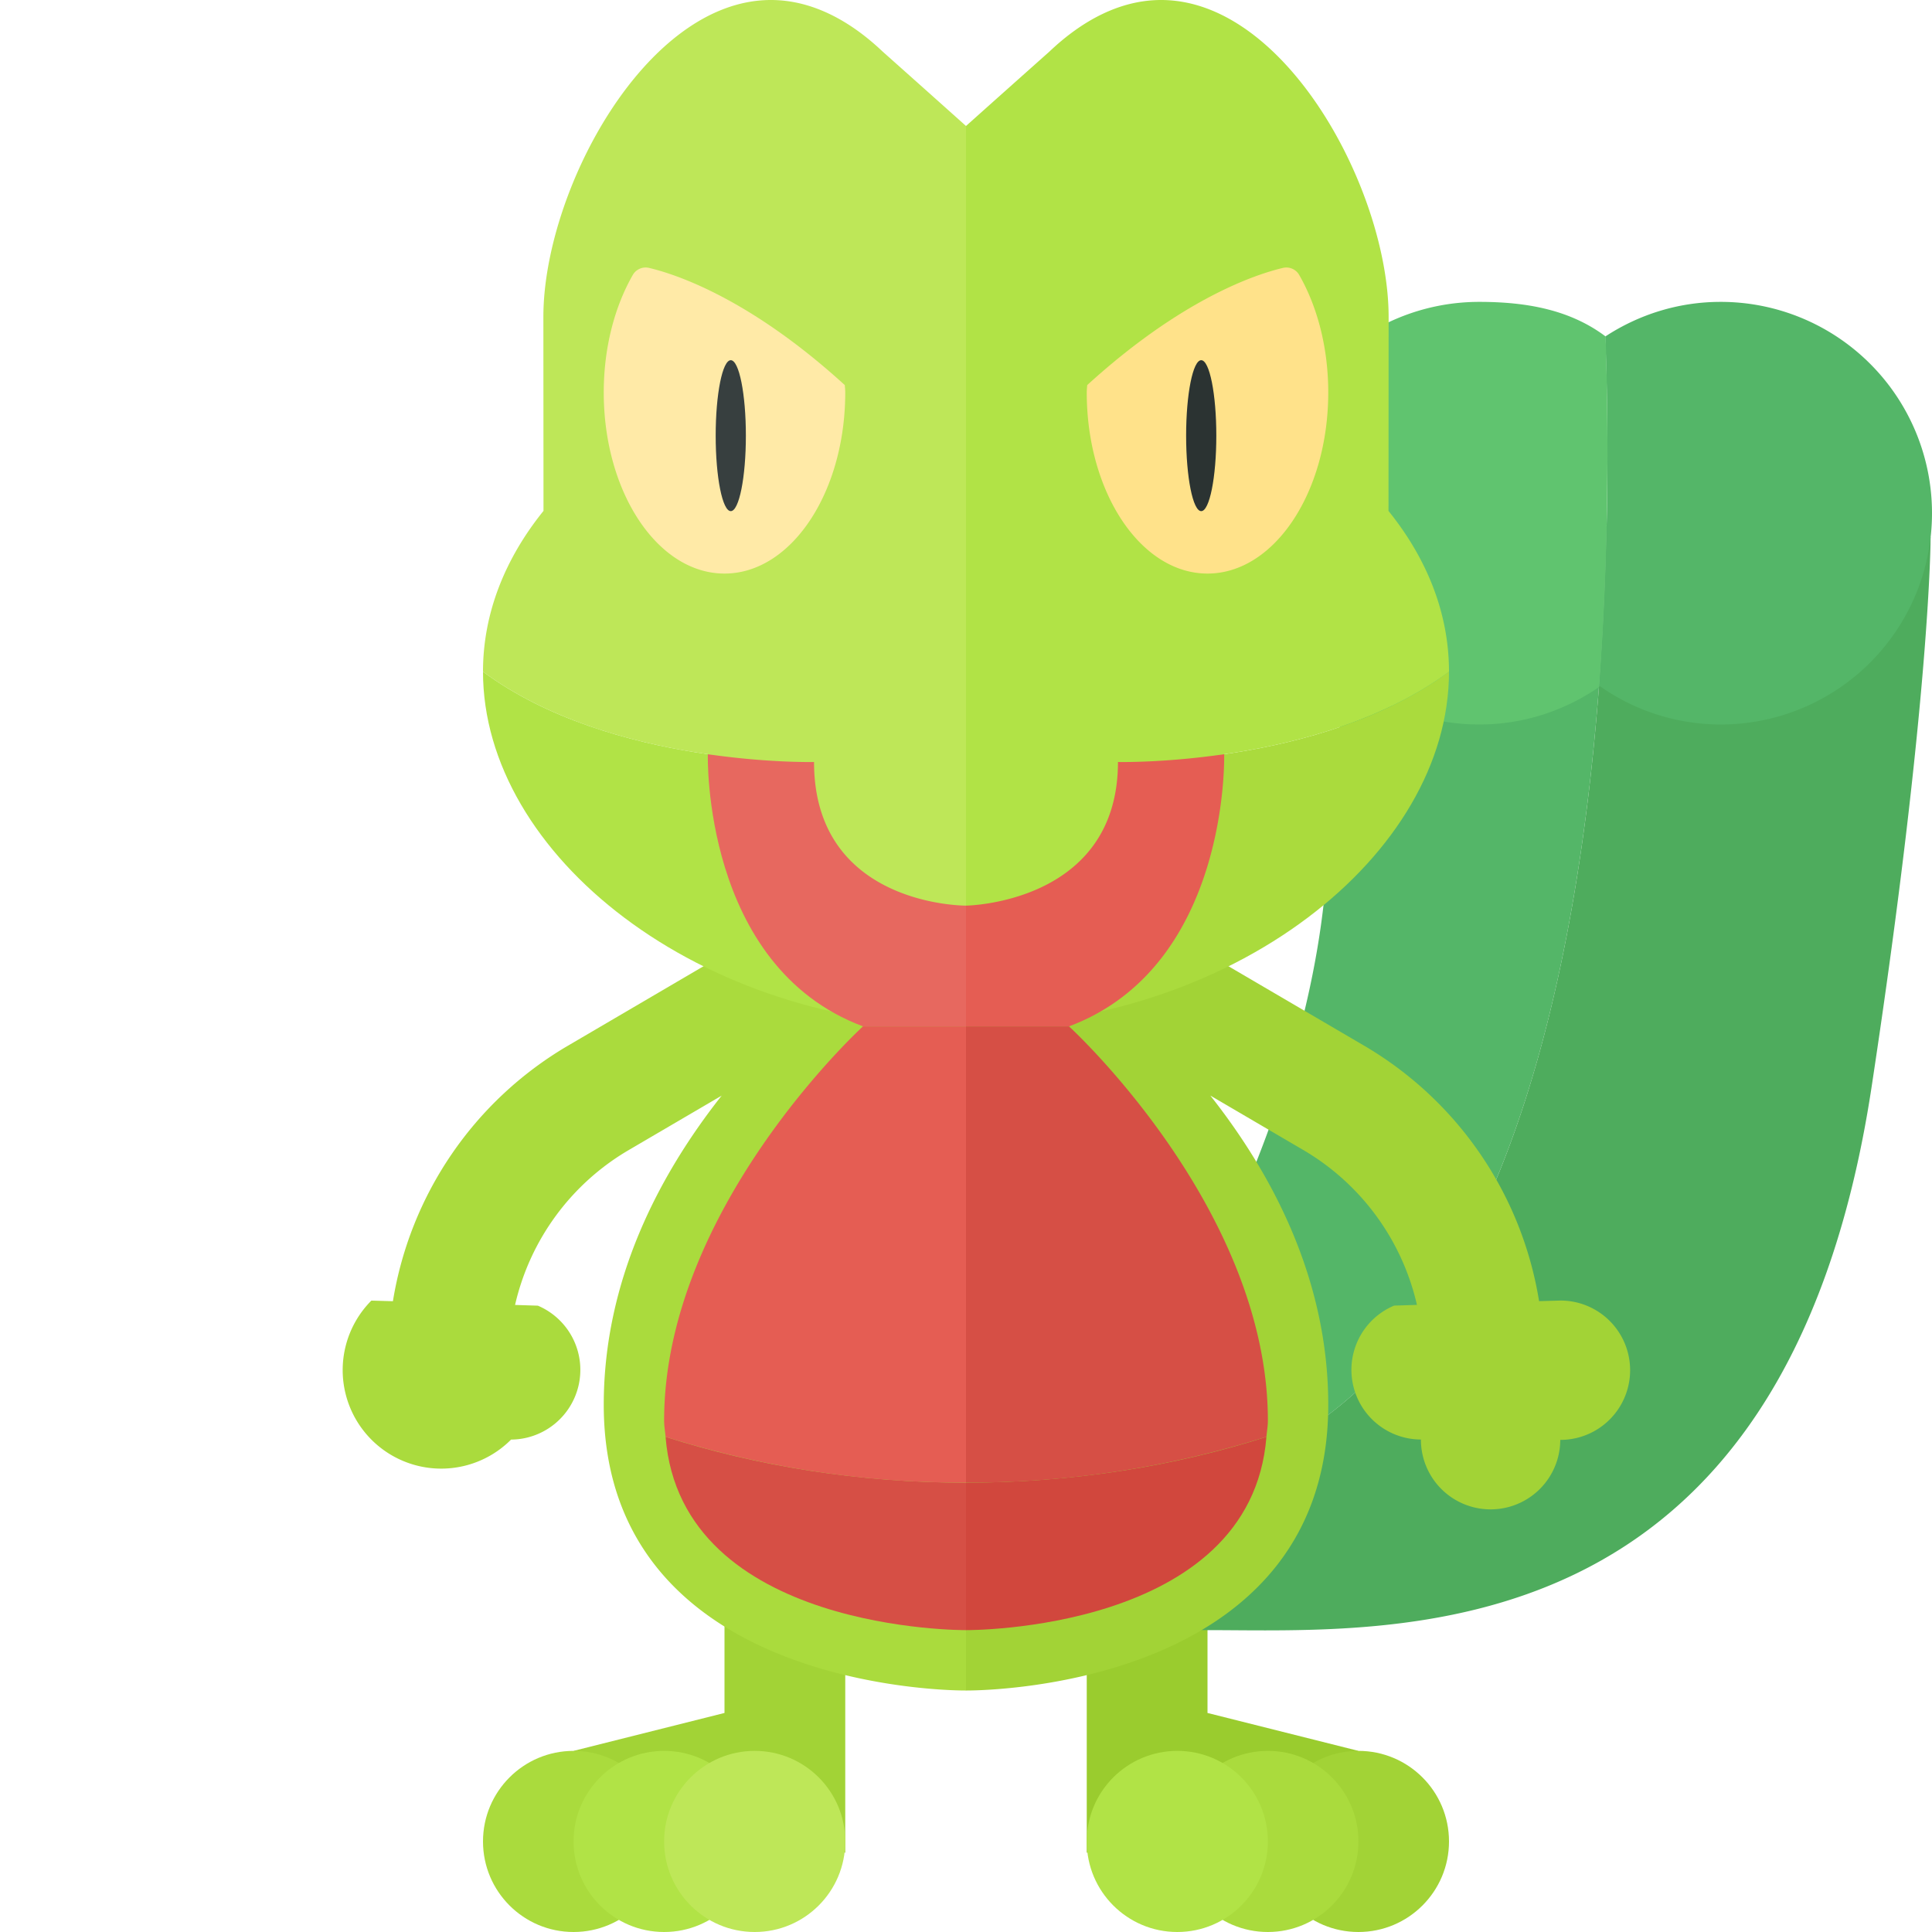 <svg xmlns="http://www.w3.org/2000/svg" width="32" height="32"><path fill="#9ACC2E" d="M22.5 29l-2.5-.628V26h-2v4.688z"/><path fill="#54B668" d="M26.611 8.716C24.166 9.029 22 10.207 22 13.667c0 2.222-.708 4.479-1.417 6.125-1.165 2.706-1.941 4.682-1.954 5.875a34.049 34.049 0 012.829-1.868c4.132-2.459 5.042-9.918 5.153-15.083z"/><path fill="#4EAC5D" d="M20 27c3.084 0 9.56.489 11-9 .977-6.438.977-9.102.977-9.102-1.35-.139-3.444-.428-5.366-.182-.111 5.165-1.021 12.624-5.153 15.082a34.049 34.049 0 00-2.829 1.868C18.62 26.544 19.023 27 20 27z"/><path fill="#54B668" d="M28.5 5c-.706 0-1.361.213-1.911.573a53.137 53.137 0 01-.104 5.782A3.48 3.48 0 0028.5 12a3.5 3.5 0 100-7z"/><path fill="#60C46F" d="M24.5 12c.737 0 1.419-.231 1.984-.62.167-2.192.158-4.353.11-5.807C26.008 5.132 25.289 5 24.5 5a3.5 3.5 0 100 7z"/><circle fill="#A2D336" cx="22.5" cy="30.5" r="1.5"/><circle fill="#AADB3D" cx="21" cy="30.5" r="1.5"/><circle fill="#B1E346" cx="19.5" cy="30.5" r="1.5"/><path fill="#A2D336" d="M25.849 21.541l-.357.01a6.015 6.015 0 00-2.882-4.222l-2.917-1.708c-.476-.279-2.646-.242-2.646-.242H16V28s6 .071 6-4.733c0-2.06-.912-3.801-1.953-5.121l1.552.909a4.013 4.013 0 011.87 2.558l-.378.012a1.154 1.154 0 00.444 2.218 1.154 1.154 0 102.308.006 1.154 1.154 0 10.006-2.308zM14 26h-2v2.372L9.5 29l4.5 1.688z"/><circle fill="#AADB3D" cx="9.5" cy="30.5" r="1.5"/><circle fill="#B1E346" cx="11" cy="30.5" r="1.5"/><circle fill="#BEE758" cx="12.5" cy="30.5" r="1.5"/><path fill="#AADB3D" d="M14.952 15.379s-2.169-.039-2.646.242L9.39 17.33a6.02 6.02 0 00-2.882 4.222l-.357-.01a1.155 1.155 0 102.314 2.302 1.155 1.155 0 00.444-2.218l-.378-.012a4.01 4.01 0 011.87-2.558l1.552-.909C10.912 19.466 10 21.207 10 23.267 10 28.071 16 28 16 28V15.379h-1.048z"/><path fill="#B1E346" d="M13.483 12.621s-3.356.08-5.483-1.496C8 14.163 11.582 17 16 17v-2.172s-2.517.344-2.517-2.207z"/><path fill="#AADB3D" d="M24 11.125c-2.127 1.576-5.483 1.496-5.483 1.496 0 2.552-2.517 2.207-2.517 2.207V17c4.418 0 8-2.837 8-5.875z"/><path fill="#E7685F" d="M11.724 12.494S11.627 16 14.294 17H16v-4.506h-4.276z"/><path fill="#D64F45" d="M16 27v-2.442c-1.785 0-3.469-.278-4.976-.759C11.281 27.039 16 27 16 27z"/><path fill="#E55D53" d="M14.294 17S11 20.007 11 23.529c0 .096.017.179.024.269a16.37 16.37 0 004.976.759V17h-1.706zm5.982-4.506S20.373 16 17.706 17H16v-4.506h4.276z"/><path fill="#D1473D" d="M16 27v-2.442c1.785 0 3.469-.278 4.976-.759C20.719 27.039 16 27 16 27z"/><path fill="#D64F45" d="M17.706 17S21 20.007 21 23.529c0 .096-.017.179-.024.269a16.37 16.37 0 01-4.976.759V17h1.706z"/><path fill="#BEE758" d="M13.483 12.621C13.483 15.016 16 15 16 15V2.087l-.004-.004A761.01 761.01 0 0014.619.854C14.072.335 13.442 0 12.769 0 10.688 0 9 3.179 9 5.25l.002 3.212C8.365 9.251 8 10.158 8 11.125c2.127 1.576 5.483 1.496 5.483 1.496z"/><path fill="#B1E346" d="M18.517 12.621s3.356.08 5.483-1.496c0-.966-.365-1.873-1.002-2.662L23 5.25C23 3.179 21.312 0 19.231 0c-.673 0-1.303.335-1.849.854A761.01 761.01 0 0016 2.087V15s2.517-.031 2.517-2.379z"/><path fill="#FFEAA7" d="M10.753 4.438a.245.245 0 00-.273.118C10.181 5.079 10 5.757 10 6.5c0 1.657.895 3 2 3s2-1.343 2-3c0-.042-.008-.122-.008-.122-1.574-1.435-2.796-1.835-3.239-1.94z"/><ellipse fill="#373F3F" cx="12.104" cy="7.216" rx=".25" ry="1.25"/><path fill="#FFE28A" d="M21.247 4.438a.245.245 0 01.273.118c.299.523.48 1.201.48 1.944 0 1.657-.895 3-2 3s-2-1.343-2-3c0-.042.008-.122.008-.122 1.574-1.435 2.796-1.835 3.239-1.94z"/><ellipse fill="#2B3332" cx="19.896" cy="7.216" rx=".25" ry="1.25"/></svg>